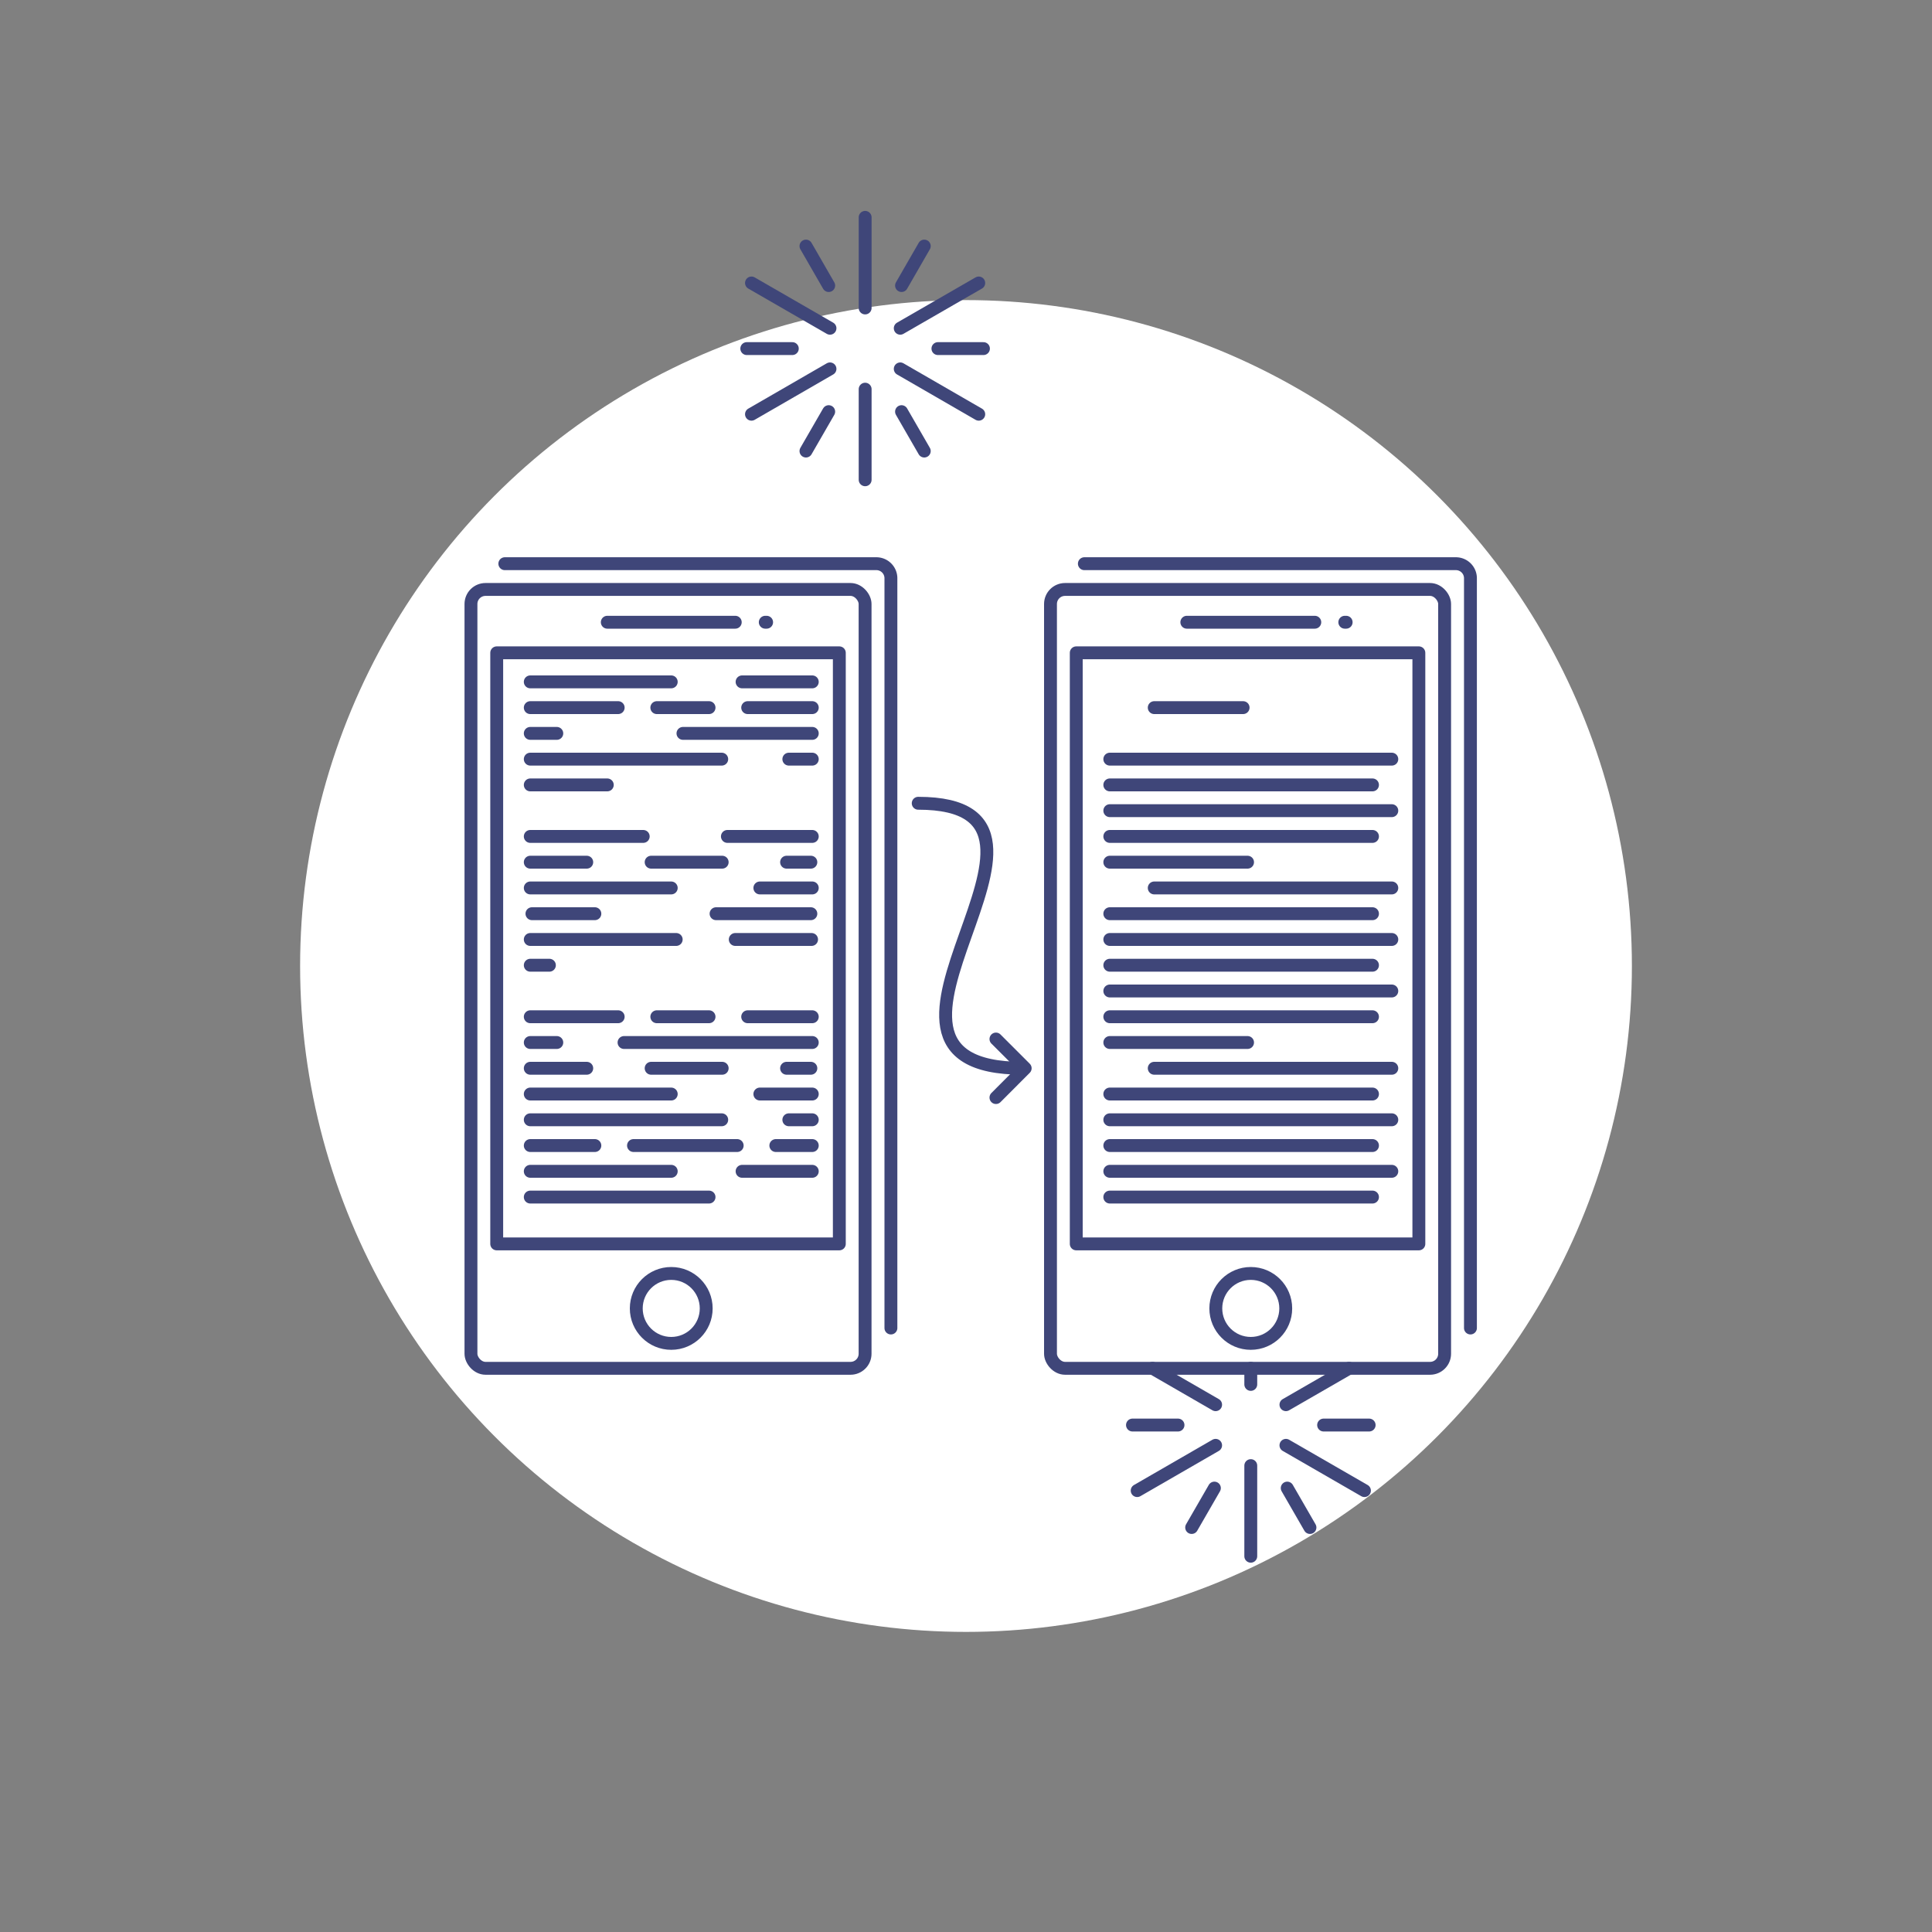 <svg id="Layer_1" data-name="Layer 1" xmlns="http://www.w3.org/2000/svg" width="300" height="300" viewBox="0 0 300 300"><rect x="0" y="0" width="300" height="300" fill="#808080" stroke="none"/><defs><style>.cls-1{fill:#fff;}.cls-2{fill:none;stroke:#3f4679;stroke-linecap:round;stroke-linejoin:round;stroke-width:2px;}</style></defs><circle class="cls-1" cx="150" cy="150" r="103.4"/><rect class="cls-2" x="163.12" y="91.53" width="61.2" height="120.94" rx="2.26"/><path class="cls-2" d="M168.38,87.53h57.69a2.26,2.26,0,0,1,2.26,2.26V206.21"/><rect class="cls-2" x="167.12" y="101.37" width="53.2" height="91.78"/><circle class="cls-2" cx="194.22" cy="203.17" r="5.43"/><line class="cls-2" x1="184.29" y1="96.62" x2="204.16" y2="96.62"/><line class="cls-2" x1="208.82" y1="96.62" x2="209.03" y2="96.62"/><line class="cls-2" x1="179.23" y1="109.88" x2="193.03" y2="109.88"/><line class="cls-2" x1="172.33" y1="117.88" x2="216.12" y2="117.88"/><line class="cls-2" x1="172.33" y1="121.88" x2="213.12" y2="121.88"/><line class="cls-2" x1="172.33" y1="125.88" x2="216.12" y2="125.88"/><line class="cls-2" x1="172.33" y1="129.88" x2="213.12" y2="129.88"/><line class="cls-2" x1="172.33" y1="133.88" x2="193.72" y2="133.88"/><line class="cls-2" x1="179.23" y1="137.88" x2="216.12" y2="137.88"/><line class="cls-2" x1="172.33" y1="141.88" x2="213.12" y2="141.88"/><line class="cls-2" x1="172.33" y1="145.88" x2="216.12" y2="145.88"/><line class="cls-2" x1="172.33" y1="149.88" x2="213.12" y2="149.88"/><line class="cls-2" x1="172.33" y1="153.88" x2="216.12" y2="153.88"/><line class="cls-2" x1="172.33" y1="157.88" x2="213.12" y2="157.88"/><line class="cls-2" x1="172.33" y1="161.88" x2="193.72" y2="161.88"/><line class="cls-2" x1="179.23" y1="165.88" x2="216.12" y2="165.88"/><line class="cls-2" x1="172.33" y1="169.88" x2="213.12" y2="169.88"/><line class="cls-2" x1="172.33" y1="173.88" x2="216.12" y2="173.88"/><line class="cls-2" x1="172.33" y1="177.88" x2="213.12" y2="177.88"/><line class="cls-2" x1="172.33" y1="181.88" x2="216.12" y2="181.88"/><line class="cls-2" x1="172.33" y1="185.88" x2="213.12" y2="185.88"/><line class="cls-2" x1="134.34" y1="33.75" x2="134.34" y2="47.82"/><line class="cls-2" x1="134.34" y1="60.43" x2="134.34" y2="74.5"/><line class="cls-2" x1="116.69" y1="43.94" x2="128.88" y2="50.97"/><line class="cls-2" x1="139.79" y1="57.28" x2="151.98" y2="64.32"/><line class="cls-2" x1="116.69" y1="64.32" x2="128.88" y2="57.28"/><line class="cls-2" x1="139.79" y1="50.97" x2="151.98" y2="43.94"/><line class="cls-2" x1="125.15" y1="38.21" x2="128.68" y2="44.34"/><line class="cls-2" x1="139.99" y1="63.92" x2="143.52" y2="70.04"/><line class="cls-2" x1="115.96" y1="54.13" x2="123.03" y2="54.13"/><line class="cls-2" x1="145.64" y1="54.13" x2="152.71" y2="54.13"/><line class="cls-2" x1="125.15" y1="70.04" x2="128.68" y2="63.92"/><line class="cls-2" x1="139.99" y1="44.34" x2="143.52" y2="38.21"/><line class="cls-2" x1="194.22" y1="212.47" x2="194.22" y2="214.97"/><line class="cls-2" x1="194.22" y1="227.58" x2="194.22" y2="241.65"/><line class="cls-2" x1="178.97" y1="212.47" x2="188.76" y2="218.12"/><line class="cls-2" x1="199.68" y1="224.43" x2="211.87" y2="231.46"/><line class="cls-2" x1="176.58" y1="231.46" x2="188.76" y2="224.43"/><line class="cls-2" x1="199.68" y1="218.12" x2="209.48" y2="212.47"/><line class="cls-2" x1="199.88" y1="231.07" x2="203.41" y2="237.19"/><line class="cls-2" x1="175.85" y1="221.28" x2="182.92" y2="221.28"/><line class="cls-2" x1="205.53" y1="221.28" x2="212.6" y2="221.28"/><line class="cls-2" x1="185.04" y1="237.19" x2="188.57" y2="231.07"/><rect class="cls-2" x="73.13" y="91.53" width="61.2" height="120.94" rx="2.26"/><path class="cls-2" d="M78.39,87.53h57.69a2.26,2.26,0,0,1,2.26,2.26V206.21"/><rect class="cls-2" x="77.13" y="101.37" width="53.2" height="91.78"/><circle class="cls-2" cx="104.23" cy="203.17" r="5.43"/><line class="cls-2" x1="94.3" y1="96.62" x2="114.17" y2="96.62"/><line class="cls-2" x1="118.83" y1="96.62" x2="119.04" y2="96.62"/><line class="cls-2" x1="82.34" y1="105.88" x2="104.23" y2="105.88"/><line class="cls-2" x1="115.23" y1="105.88" x2="126.13" y2="105.88"/><line class="cls-2" x1="82.34" y1="181.88" x2="104.23" y2="181.88"/><line class="cls-2" x1="115.23" y1="181.88" x2="126.13" y2="181.88"/><line class="cls-2" x1="82.34" y1="109.88" x2="95.99" y2="109.88"/><line class="cls-2" x1="101.99" y1="109.88" x2="110.1" y2="109.88"/><line class="cls-2" x1="116.1" y1="109.88" x2="126.13" y2="109.88"/><line class="cls-2" x1="126.13" y1="177.88" x2="120.47" y2="177.88"/><line class="cls-2" x1="114.47" y1="177.88" x2="98.37" y2="177.88"/><line class="cls-2" x1="92.37" y1="177.88" x2="82.34" y2="177.88"/><line class="cls-2" x1="82.34" y1="157.88" x2="95.99" y2="157.88"/><line class="cls-2" x1="101.99" y1="157.88" x2="110.1" y2="157.88"/><line class="cls-2" x1="116.1" y1="157.88" x2="126.13" y2="157.88"/><line class="cls-2" x1="82.34" y1="113.88" x2="86.46" y2="113.88"/><line class="cls-2" x1="106.05" y1="113.88" x2="126.13" y2="113.88"/><line class="cls-2" x1="82.34" y1="161.88" x2="86.46" y2="161.88"/><line class="cls-2" x1="96.9" y1="161.88" x2="126.13" y2="161.88"/><line class="cls-2" x1="82.34" y1="117.88" x2="112.07" y2="117.88"/><line class="cls-2" x1="122.49" y1="117.88" x2="126.13" y2="117.88"/><line class="cls-2" x1="82.34" y1="173.88" x2="112.07" y2="173.88"/><line class="cls-2" x1="122.49" y1="173.88" x2="126.13" y2="173.88"/><line class="cls-2" x1="82.34" y1="121.88" x2="94.3" y2="121.88"/><line class="cls-2" x1="82.34" y1="129.88" x2="99.88" y2="129.88"/><line class="cls-2" x1="112.95" y1="129.88" x2="126.13" y2="129.88"/><line class="cls-2" x1="82.34" y1="133.88" x2="91.11" y2="133.88"/><line class="cls-2" x1="101.11" y1="133.88" x2="112.14" y2="133.88"/><line class="cls-2" x1="122.14" y1="133.88" x2="125.91" y2="133.88"/><line class="cls-2" x1="82.34" y1="165.88" x2="91.11" y2="165.88"/><line class="cls-2" x1="101.11" y1="165.88" x2="112.14" y2="165.88"/><line class="cls-2" x1="122.14" y1="165.88" x2="125.91" y2="165.88"/><line class="cls-2" x1="111.19" y1="141.88" x2="125.91" y2="141.88"/><line class="cls-2" x1="82.34" y1="137.88" x2="104.23" y2="137.88"/><line class="cls-2" x1="117.99" y1="137.88" x2="126.13" y2="137.88"/><line class="cls-2" x1="82.34" y1="169.88" x2="104.23" y2="169.88"/><line class="cls-2" x1="117.99" y1="169.88" x2="126.13" y2="169.88"/><line class="cls-2" x1="82.6" y1="141.88" x2="92.37" y2="141.88"/><line class="cls-2" x1="82.34" y1="145.88" x2="105" y2="145.88"/><line class="cls-2" x1="114.17" y1="145.88" x2="126.02" y2="145.88"/><line class="cls-2" x1="82.34" y1="149.88" x2="85.31" y2="149.88"/><line class="cls-2" x1="82.34" y1="185.88" x2="110.1" y2="185.88"/><path class="cls-2" d="M142.58,124.73c29.75,0-15.68,41.15,16.21,41.15"/><polyline class="cls-2" points="154.65 161.34 159.19 165.88 154.65 170.43"/></svg>